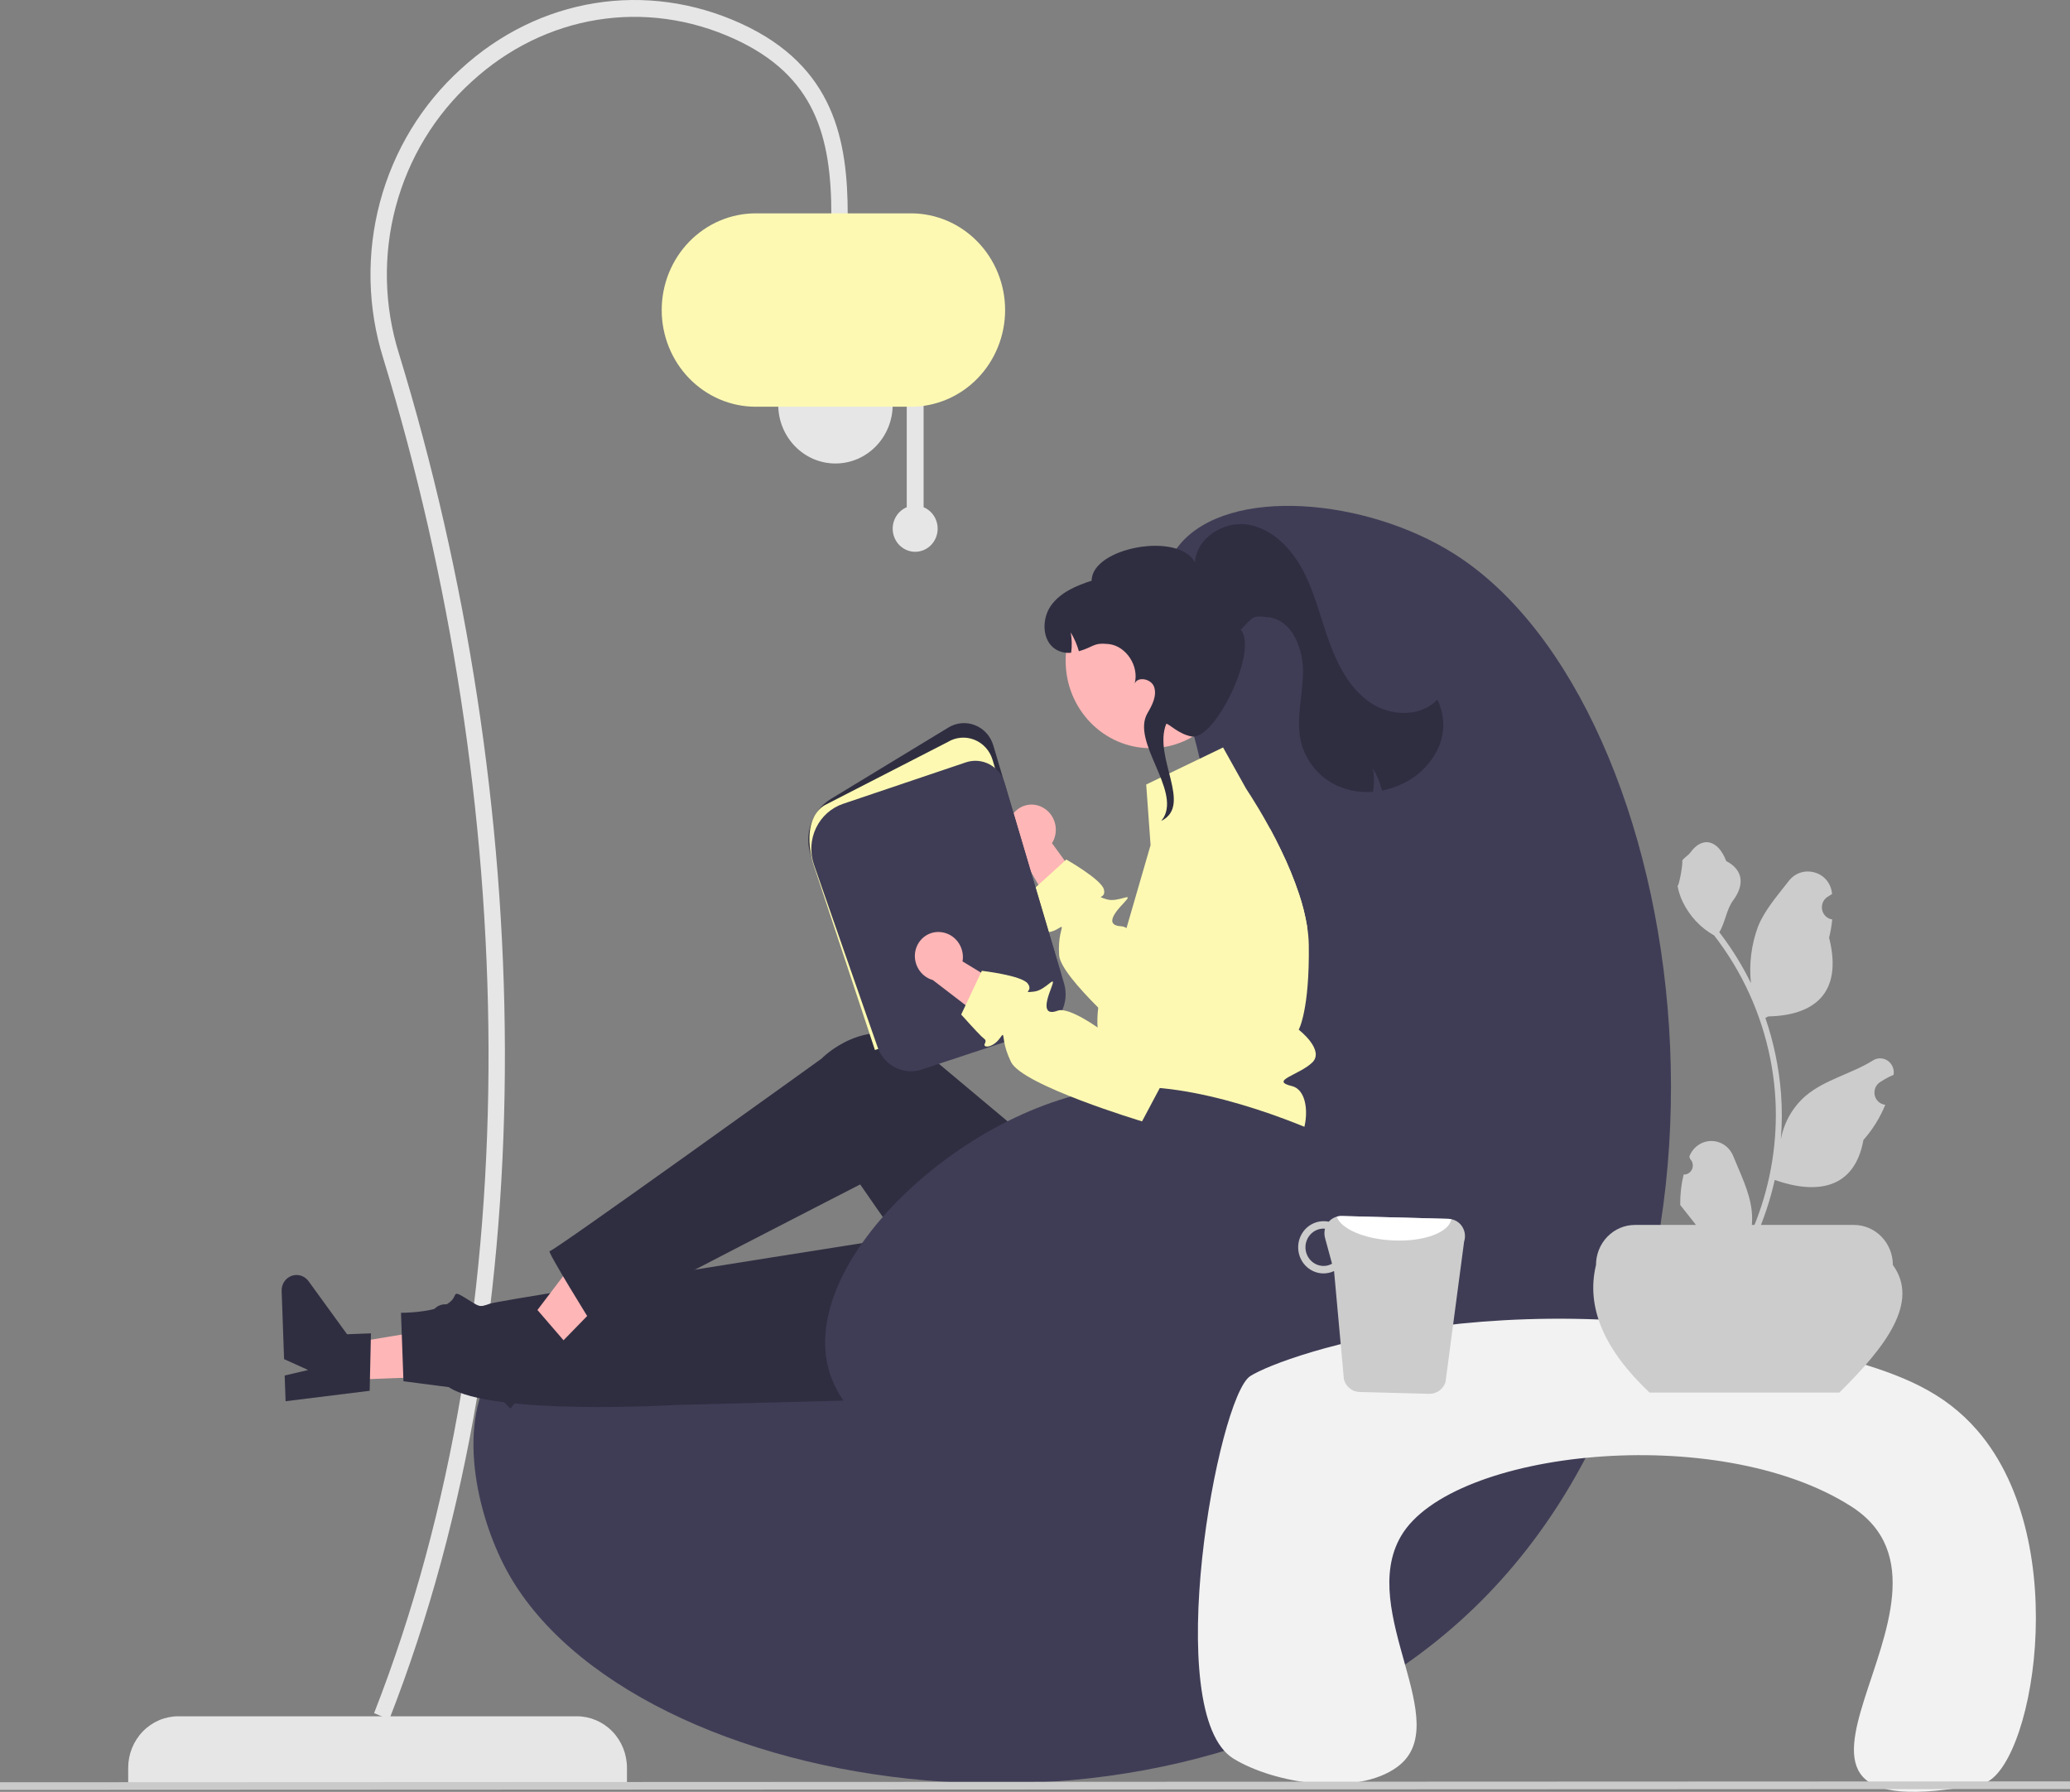 <svg width="528" height="457" viewBox="0 0 528 457" fill="none" xmlns="http://www.w3.org/2000/svg">
<rect x="0" y="0" width="528" height="457" fill="#808080" stroke="none"/>
<g clip-path="url(#clip0_241_101)">
<path d="M32.699 454.883H159.92V450.869C159.92 447.384 158.573 444.041 156.176 441.577C153.78 439.112 150.529 437.728 147.139 437.728H45.48C42.09 437.728 38.839 439.112 36.443 441.577C34.046 444.041 32.699 447.384 32.699 450.869V454.883Z" fill="#E6E6E6"/>
<path d="M99.287 438.529L95.418 436.927C135.898 333.613 131.999 203.273 97.779 91.465C93.715 78.51 93.421 64.617 96.936 51.493C100.45 38.369 107.619 26.588 117.561 17.599C137.423 -0.625 164.805 -5.065 189.027 6.012C212.935 16.947 216.23 35.994 216.23 54.949H212.059C212.059 34.716 207.854 19.317 187.331 9.93C164.63 -0.45 138.961 3.713 120.338 20.799C111.001 29.242 104.267 40.307 100.966 52.633C97.665 64.96 97.94 78.01 101.758 90.177C136.372 203.276 140.044 334.511 99.287 438.529Z" fill="#E6E6E6"/>
<path d="M213.102 118.209C205.039 118.209 198.503 111.489 198.503 103.198C198.503 94.908 205.039 88.188 213.102 88.188C221.165 88.188 227.701 94.908 227.701 103.198C227.701 111.489 221.165 118.209 213.102 118.209Z" fill="#E6E6E6"/>
<path d="M235.586 129.367V100.925H231.284V129.367C230.051 129.88 229.029 130.818 228.394 132.021C227.759 133.224 227.551 134.616 227.806 135.959C228.06 137.303 228.76 138.513 229.788 139.384C230.815 140.254 232.104 140.73 233.435 140.73C234.766 140.73 236.055 140.254 237.082 139.384C238.109 138.513 238.81 137.303 239.064 135.959C239.319 134.616 239.11 133.224 238.476 132.021C237.841 130.818 236.819 129.88 235.586 129.367Z" fill="#E6E6E6"/>
<path d="M256.378 79.073C256.371 72.535 253.841 66.267 249.345 61.644C244.849 57.021 238.753 54.42 232.394 54.413H192.768C186.407 54.413 180.306 57.011 175.808 61.636C171.31 66.26 168.783 72.533 168.783 79.073C168.783 85.614 171.31 91.886 175.808 96.511C180.306 101.136 186.407 103.734 192.768 103.734H232.394C238.753 103.727 244.849 101.126 249.345 96.503C253.841 91.88 256.371 85.612 256.378 79.073Z" fill="#FDF9B2"/>
<path d="M312.209 231.789C308.231 179.452 287.889 154.516 300.914 138.878C313.391 123.899 348.536 126.993 371.106 141.367C431.984 180.135 454.287 334.652 375.947 410.146C301.503 481.884 160.419 458.907 129.065 400.191C121.749 386.491 115.937 362.473 126.644 347.928C153.227 311.817 249.875 377.224 292.846 336.314C318.312 312.07 314.393 260.512 312.209 231.789Z" fill="#3F3D56"/>
<path d="M265.673 205.788C267.152 206.487 268.307 207.752 268.892 209.313C269.478 210.875 269.447 212.61 268.808 214.149C268.673 214.459 268.513 214.758 268.331 215.042L281.397 232.981L274.877 243.001L259.561 216.437C258.476 215.566 257.702 214.351 257.359 212.981C257.016 211.611 257.124 210.163 257.666 208.862C257.981 208.125 258.434 207.459 259 206.902C259.565 206.345 260.232 205.908 260.962 205.616C261.691 205.324 262.47 205.183 263.253 205.2C264.036 205.218 264.808 205.394 265.524 205.718C265.574 205.74 265.624 205.764 265.673 205.788Z" fill="#FFB6B6"/>
<path d="M265.685 236.717C264.829 237.497 267.201 238.46 269.71 236.941C270.429 236.502 270.735 236.319 270.816 236.435C271.017 236.726 269.84 238.866 270.154 243.619C270.348 246.457 274.93 251.791 280.134 256.992C287.17 264.027 295.351 270.813 295.351 270.813L298.223 268.448L328.341 243.619L333.424 236.386C332.958 233.529 332.259 230.718 331.334 227.982C330.06 224.195 328.545 220.499 326.8 216.916C325.864 214.966 324.904 213.108 323.984 211.399L307.848 229.683L294.326 244.997C294.326 244.997 290.389 238.476 287.339 236.701C286.95 236.446 286.508 236.289 286.048 236.245C282.966 236.095 282.781 234.37 286.355 230.612C289.929 226.854 285.419 230.363 282.24 229.351C279.061 228.339 282.24 229.351 281.57 226.821C280.901 224.291 271.986 219.214 271.986 219.214L271.614 219.554L264.878 225.668L262.949 227.418C262.949 227.418 265.055 233.358 265.636 234.61C266.217 235.863 266.532 235.929 265.685 236.717Z" fill="#FDF9B2"/>
<path d="M88.093 351.957L87.765 342.807L121.934 337.15L122.419 350.654L88.093 351.957Z" fill="#FFB6B6"/>
<path d="M94.295 354.712L94.619 340.061L88.528 340.292L78.694 326.748C78.208 326.079 77.527 325.587 76.75 325.344C75.974 325.101 75.142 325.12 74.376 325.398C73.61 325.675 72.951 326.197 72.494 326.888C72.038 327.578 71.808 328.4 71.838 329.234L72.462 346.638L78.595 349.41L72.612 350.809L72.847 357.371L94.295 354.712Z" fill="#2F2E41"/>
<path d="M280.402 355.52L172.175 358.341C172.175 358.341 125.439 361.117 114.474 353.782L102.91 352.281L102.283 334.817C102.283 334.817 109.354 334.87 113.42 332.923C117.485 330.975 114.66 328.592 118.536 330.935C122.412 333.278 122.003 333.56 124.999 332.483C127.996 331.406 265.424 309.868 265.424 309.868L280.402 355.52Z" fill="#2F2E41"/>
<path d="M137.787 347.941L131.494 341.463L152.801 313.42L162.09 322.982L137.787 347.941Z" fill="#FFB6B6"/>
<path d="M144.156 342.305L134.703 331.338L130.39 335.767L114.222 332.715C113.423 332.564 112.599 332.68 111.869 333.045C111.139 333.41 110.541 334.005 110.163 334.744C109.786 335.483 109.648 336.327 109.769 337.153C109.891 337.978 110.266 338.742 110.84 339.332L122.81 351.654L129.139 349.397L125.679 354.607L130.192 359.253L144.156 342.305Z" fill="#2F2E41"/>
<path d="M323.101 294.575L322.025 320.291C320.758 350.565 288.333 368.888 263.19 353.081C262.727 352.79 262.262 352.488 261.795 352.176C261.795 352.176 252.263 349.544 252.553 345.376C252.842 341.208 250.513 339.179 248.453 340.316C246.392 341.453 219.411 302.081 219.411 302.081C219.411 302.081 163.353 330.833 150.986 337.601C150.986 337.601 139.359 318.908 140.202 319.104C141.045 319.3 209.552 269.998 209.552 269.998C209.552 269.998 220.713 258.384 234.557 266.052C234.846 267.179 234.599 267.218 234.599 267.218L280.332 305.535L286.794 292.916L323.101 294.575Z" fill="#2F2E41"/>
<path d="M279.981 262.426C280.068 263.614 280.232 264.794 280.473 265.96C280.802 267.647 281.334 269.285 282.054 270.838C282.054 270.838 282.054 272.571 285.282 278.378C288.509 284.185 284.475 281.697 282.054 286.01C279.634 290.316 282.054 288.333 284.741 291.104C285.515 291.91 286.064 292.915 286.332 294.013C286.6 295.112 286.577 296.264 286.266 297.351C286.266 297.351 320.926 297.375 327.381 294.887C333.835 292.398 335.303 278.378 329.519 276.993C323.742 275.608 331.269 274.231 334.666 271.037C338.063 267.843 331.269 262.617 331.269 262.617C331.269 262.617 334.069 257.648 333.835 240.965C333.802 239.431 333.665 237.9 333.424 236.386C332.958 233.529 332.259 230.718 331.334 227.982C330.06 224.196 328.545 220.499 326.8 216.916C325.864 214.966 324.904 213.108 323.984 211.399C323.839 211.134 323.702 210.877 323.556 210.619C321.806 207.434 320.208 204.829 319.151 203.162C318.336 201.868 317.844 201.138 317.844 201.138L311.971 190.635L292.365 200.084L293.479 215.539L290.098 227.194L288.541 232.561L287.339 236.701L285.483 243.114C285.483 243.114 285.992 243.138 285.387 243.993C282.6 247.802 280.793 252.274 280.134 256.992C279.902 258.793 279.851 260.614 279.981 262.426Z" fill="#FDF9B2"/>
<path d="M223.363 264.091L223.731 263.969L270.655 248.432L253.364 190.104C253.019 188.943 252.423 187.877 251.62 186.986C250.817 186.096 249.827 185.405 248.727 184.965C247.626 184.526 246.442 184.348 245.265 184.447C244.088 184.546 242.949 184.918 241.932 185.536L211.945 203.752C209.571 205.193 207.765 207.445 206.843 210.115C205.92 212.786 205.94 215.705 206.898 218.362L223.363 264.091Z" fill="#2F2E41"/>
<path d="M223.172 267.799L270.475 252.138L253.183 193.809C252.839 192.648 252.243 191.582 251.439 190.692C250.636 189.802 249.647 189.111 248.546 188.671C247.445 188.231 246.262 188.054 245.085 188.153C243.908 188.251 242.768 188.624 241.751 189.241L210.333 205.37C205.613 208.237 205.723 215.656 207.915 221.744L223.172 267.799Z" fill="#FDF9B2"/>
<path d="M227.908 272.021C228.998 272.653 230.203 273.045 231.447 273.172C232.692 273.3 233.948 273.159 235.137 272.761L265.372 262.749C267.692 261.97 269.623 260.289 270.754 258.065C271.884 255.842 272.124 253.252 271.423 250.848L256.264 199.716C255.962 198.695 255.463 197.746 254.799 196.925C254.135 196.104 253.318 195.428 252.396 194.936C251.474 194.444 250.466 194.146 249.431 194.06C248.395 193.974 247.354 194.101 246.367 194.434L215.035 205.012C213.542 205.516 212.163 206.323 210.978 207.384C209.793 208.445 208.827 209.74 208.137 211.191C207.447 212.643 207.047 214.222 206.961 215.835C206.875 217.448 207.103 219.063 207.634 220.584L223.841 267.042C224.569 269.152 226.013 270.92 227.908 272.021Z" fill="#3F3D56"/>
<path d="M293.474 190.815C281.514 190.815 271.818 180.846 271.818 168.548C271.818 156.251 281.514 146.282 293.474 146.282C305.433 146.282 315.129 156.251 315.129 168.548C315.129 180.846 305.433 190.815 293.474 190.815Z" fill="#FFB6B6"/>
<path d="M366.701 191.15C364.714 195.111 361.456 198.243 357.479 200.015C355.892 200.758 354.223 201.301 352.509 201.632C352.024 199.657 351.248 197.769 350.209 196.034C350.555 197.989 350.555 199.993 350.209 201.947C347.597 202.167 344.97 201.832 342.49 200.962C340.054 200.111 337.845 198.687 336.038 196.805C334.231 194.922 332.875 192.632 332.079 190.117C330.354 184.215 332.212 177.911 332.358 171.751C332.509 165.589 329.663 158.22 323.715 157.458C319.185 156.876 319.745 157.328 316.49 160.618C321.043 165.819 309.943 188.853 303.986 187.836C300.619 187.26 298.141 184.511 297.475 184.606C294.064 193.194 304.323 205.374 296.187 209.373L296.79 208.551C301.049 201.317 288.447 189.098 292.706 181.863C293.893 179.839 295.128 177.466 294.393 175.228C293.696 173.099 290.165 172.425 289.42 174.363C290.631 169.922 287.25 164.71 282.76 164.257C278.771 163.852 279.001 165.021 275.197 166.088C274.711 164.403 274.011 162.792 273.114 161.296C273.418 163.003 273.455 164.748 273.225 166.467C271.854 166.635 270.466 166.333 269.278 165.608C265.766 163.443 265.661 157.855 268.074 154.453C270.491 151.051 274.54 149.372 278.446 148.101C278.482 139.607 300.71 135.541 304.798 143.438C305.219 137.044 312.347 132.736 318.488 133.823C324.629 134.909 329.473 139.972 332.427 145.615C335.38 151.253 336.846 157.567 339.007 163.573C341.169 169.579 344.26 175.568 349.436 179.131C354.612 182.69 362.304 183.014 366.626 178.401C367.612 180.37 368.132 182.551 368.145 184.766C368.158 186.981 367.664 189.168 366.701 191.15Z" fill="#2F2E41"/>
<path d="M344.482 292.972C344.034 292.604 343.548 292.287 343.032 292.028C334.744 287.787 308.967 276.777 288.812 277.228C250.033 278.098 200.68 322.103 212.166 351.655C220.906 374.141 264.356 386.934 296.074 376.702C340.507 362.368 358.046 304.092 344.482 292.972Z" fill="#3F3D56"/>
<path d="M505.473 454.968C518.145 452.51 529.361 393.811 504.43 364.902C495.888 354.998 485.234 350.687 471.061 346.675C389.487 323.583 327.269 345.59 318.908 350.964C310.565 356.325 295.94 437.101 314.642 448.535C325.164 454.968 346.02 458.185 356.354 450.679C371.558 439.635 346.037 410.989 357.396 391.708C370.287 369.827 438.166 362.456 472.198 384.202C508.506 407.402 433.615 468.907 505.473 454.968Z" fill="#F2F2F2"/>
<path d="M420.752 355.168H469.162C481.113 343.392 489.657 332.042 482.816 322.622C482.816 319.914 481.77 317.317 479.908 315.402C478.045 313.487 475.52 312.411 472.886 312.411H417.028C414.394 312.411 411.868 313.487 410.006 315.402C408.144 317.317 407.097 319.914 407.097 322.622C404.493 333.356 409.146 344.206 420.752 355.168Z" fill="#CCCCCC"/>
<path d="M429.446 299.557C429.906 299.579 430.36 299.455 430.749 299.202C431.137 298.949 431.441 298.58 431.618 298.144C431.796 297.707 431.838 297.226 431.74 296.764C431.643 296.302 431.409 295.882 431.071 295.561L430.918 294.933C430.938 294.882 430.958 294.832 430.979 294.782C431.442 293.658 432.217 292.7 433.208 292.028C434.198 291.356 435.36 290.999 436.547 291.004C437.734 291.009 438.893 291.374 439.879 292.053C440.864 292.733 441.633 293.697 442.087 294.824C443.904 299.324 446.218 303.831 446.787 308.588C447.038 310.691 446.932 312.822 446.474 314.888C450.742 305.317 452.958 294.914 452.972 284.385C452.973 281.743 452.83 279.103 452.544 276.477C452.308 274.324 451.98 272.187 451.561 270.065C449.274 258.552 444.363 247.761 437.232 238.578C433.781 236.641 430.99 233.664 429.235 230.046C428.599 228.746 428.15 227.358 427.901 225.925C428.29 225.977 429.369 219.881 429.075 219.507C429.618 218.66 430.589 218.239 431.182 217.413C434.129 213.305 438.189 214.022 440.309 219.605C444.837 221.955 444.881 225.852 442.102 229.6C440.335 231.985 440.092 235.211 438.541 237.764C438.7 237.974 438.866 238.177 439.026 238.387C441.943 242.244 444.485 246.385 446.616 250.751C446.098 245.86 446.717 240.912 448.421 236.314C450.149 232.029 453.387 228.42 456.238 224.715C459.663 220.266 466.687 222.207 467.29 227.848C467.296 227.903 467.302 227.957 467.307 228.012C466.884 228.257 466.469 228.518 466.063 228.794C465.554 229.144 465.159 229.644 464.93 230.229C464.702 230.814 464.651 231.456 464.783 232.071C464.916 232.687 465.226 233.246 465.673 233.677C466.121 234.108 466.684 234.39 467.29 234.486L467.352 234.496C467.201 236.065 466.934 237.621 466.554 239.149C470.212 253.694 462.315 258.992 451.038 259.23C450.789 259.362 450.546 259.493 450.297 259.618C452.439 265.857 453.782 272.356 454.293 278.951C454.582 282.842 454.565 286.751 454.242 290.639L454.261 290.501C455.078 286.178 457.321 282.276 460.612 279.456C465.499 275.328 472.404 273.808 477.676 270.49C478.236 270.12 478.888 269.923 479.554 269.921C480.22 269.92 480.872 270.114 481.434 270.481C481.996 270.848 482.445 271.373 482.726 271.993C483.008 272.614 483.111 273.304 483.023 273.983C483.016 274.031 483.009 274.079 483.002 274.128C482.216 274.457 481.451 274.836 480.711 275.263C480.287 275.509 479.872 275.769 479.467 276.045C478.957 276.395 478.562 276.895 478.334 277.48C478.106 278.065 478.054 278.707 478.187 279.322C478.319 279.938 478.63 280.497 479.077 280.928C479.524 281.359 480.087 281.641 480.693 281.737L480.755 281.747C480.8 281.753 480.838 281.76 480.883 281.766C479.54 285.063 477.655 288.098 475.311 290.738C473.024 303.435 463.2 304.64 452.691 300.942H452.685C451.532 306.094 449.861 311.109 447.7 315.905H429.892C429.829 315.702 429.771 315.492 429.714 315.288C431.362 315.395 433.017 315.294 434.641 314.987C433.32 313.32 431.999 311.64 430.677 309.973C430.648 309.942 430.62 309.909 430.594 309.874C429.924 309.021 429.248 308.175 428.578 307.321L428.577 307.32C428.541 304.705 428.834 302.096 429.446 299.557Z" fill="#CCCCCC"/>
<path d="M368.709 352.501C368.413 353.385 367.853 354.15 367.108 354.687C366.364 355.223 365.473 355.503 364.564 355.486L346.804 355.016C345.889 354.998 345.003 354.675 344.281 354.097C343.558 353.518 343.037 352.715 342.795 351.806L340.282 324.175C339.39 324.59 338.419 324.795 337.441 324.775C335.724 324.73 334.094 323.987 332.91 322.707C331.726 321.427 331.086 319.716 331.129 317.95C331.172 316.185 331.895 314.509 333.14 313.292C334.385 312.075 336.049 311.416 337.766 311.46C338.157 311.459 338.547 311.501 338.93 311.585C339.346 311.122 339.851 310.754 340.414 310.504C340.977 310.254 341.584 310.129 342.197 310.135L369.515 310.86C369.742 310.869 369.967 310.898 370.189 310.946C370.788 311.061 371.356 311.307 371.855 311.666C372.355 312.026 372.773 312.491 373.082 313.031C373.392 313.571 373.586 314.172 373.65 314.795C373.714 315.418 373.648 316.048 373.456 316.643L368.709 352.501ZM339.766 322.298L337.978 315.714C337.775 314.953 337.77 314.151 337.964 313.388C337.878 313.388 337.801 313.345 337.714 313.345C336.488 313.319 335.302 313.794 334.416 314.666C333.531 315.538 333.017 316.735 332.988 317.996C332.96 319.256 333.418 320.477 334.263 321.391C335.109 322.304 336.272 322.836 337.497 322.869C338.29 322.894 339.075 322.697 339.766 322.298Z" fill="#CCCCCC"/>
<path d="M370.188 310.946C369.606 314.368 363.063 316.773 355.195 316.355C347.96 316.012 342.044 313.4 340.96 310.304C341.361 310.182 341.778 310.125 342.196 310.135L369.515 310.86C369.741 310.869 369.967 310.898 370.188 310.946Z" fill="white"/>
<path d="M575.049 456.264L-23.049 456.516C-23.301 456.516 -23.543 456.413 -23.721 456.23C-23.9 456.046 -24 455.797 -24 455.538C-24 455.279 -23.9 455.03 -23.721 454.847C-23.543 454.663 -23.301 454.56 -23.049 454.56L575.049 454.308C575.301 454.308 575.543 454.411 575.721 454.594C575.9 454.777 576 455.026 576 455.286C576 455.545 575.9 455.794 575.721 455.977C575.543 456.16 575.301 456.264 575.049 456.264Z" fill="#CACACA"/>
<path d="M239.594 237.704C241.221 237.765 242.76 238.476 243.884 239.686C245.008 240.896 245.629 242.51 245.614 244.183C245.606 244.523 245.57 244.862 245.508 245.196L264.278 256.591L262.006 268.418L237.934 249.951C236.607 249.576 235.438 248.761 234.609 247.632C233.78 246.502 233.338 245.123 233.352 243.708C233.367 242.903 233.537 242.109 233.85 241.371C234.164 240.634 234.616 239.967 235.181 239.409C235.745 238.851 236.411 238.412 237.14 238.119C237.869 237.826 238.648 237.683 239.431 237.698C239.485 237.7 239.54 237.701 239.594 237.704Z" fill="#FFB6B6"/>
<path d="M254.971 264.868C255.473 264.176 255.689 263.886 255.803 263.966C256.097 264.148 255.814 266.592 257.882 270.851C260.792 276.834 291.306 285.998 291.306 285.998L295.063 278.926L311.589 247.847L317.285 222.936C317.484 222.068 317.581 221.178 317.573 220.285C312.494 216.611 307.101 213.419 301.46 210.749C299.206 212.064 297.487 214.169 296.619 216.679L285.243 249.474L280.704 262.568C280.704 262.568 272.697 256.681 269.793 257.762C266.893 258.849 266.069 257.324 267.964 252.444C269.86 247.563 267.015 252.587 263.704 252.906C260.386 253.23 263.704 252.906 262.137 250.835C260.57 248.764 250.439 247.599 250.439 247.599L250.223 248.061L246.297 256.365L245.173 258.751C245.173 258.751 249.336 263.394 250.34 264.319C251.349 265.251 251.66 265.187 251.166 266.249C250.679 267.306 253.227 267.258 254.971 264.868Z" fill="#FDF9B2"/>
</g>
<defs>
<clipPath id="clip0_241_101">
<rect width="600" height="457" fill="white" transform="matrix(-1 0 0 1 576 0)"/>
</clipPath>
</defs>
</svg>
